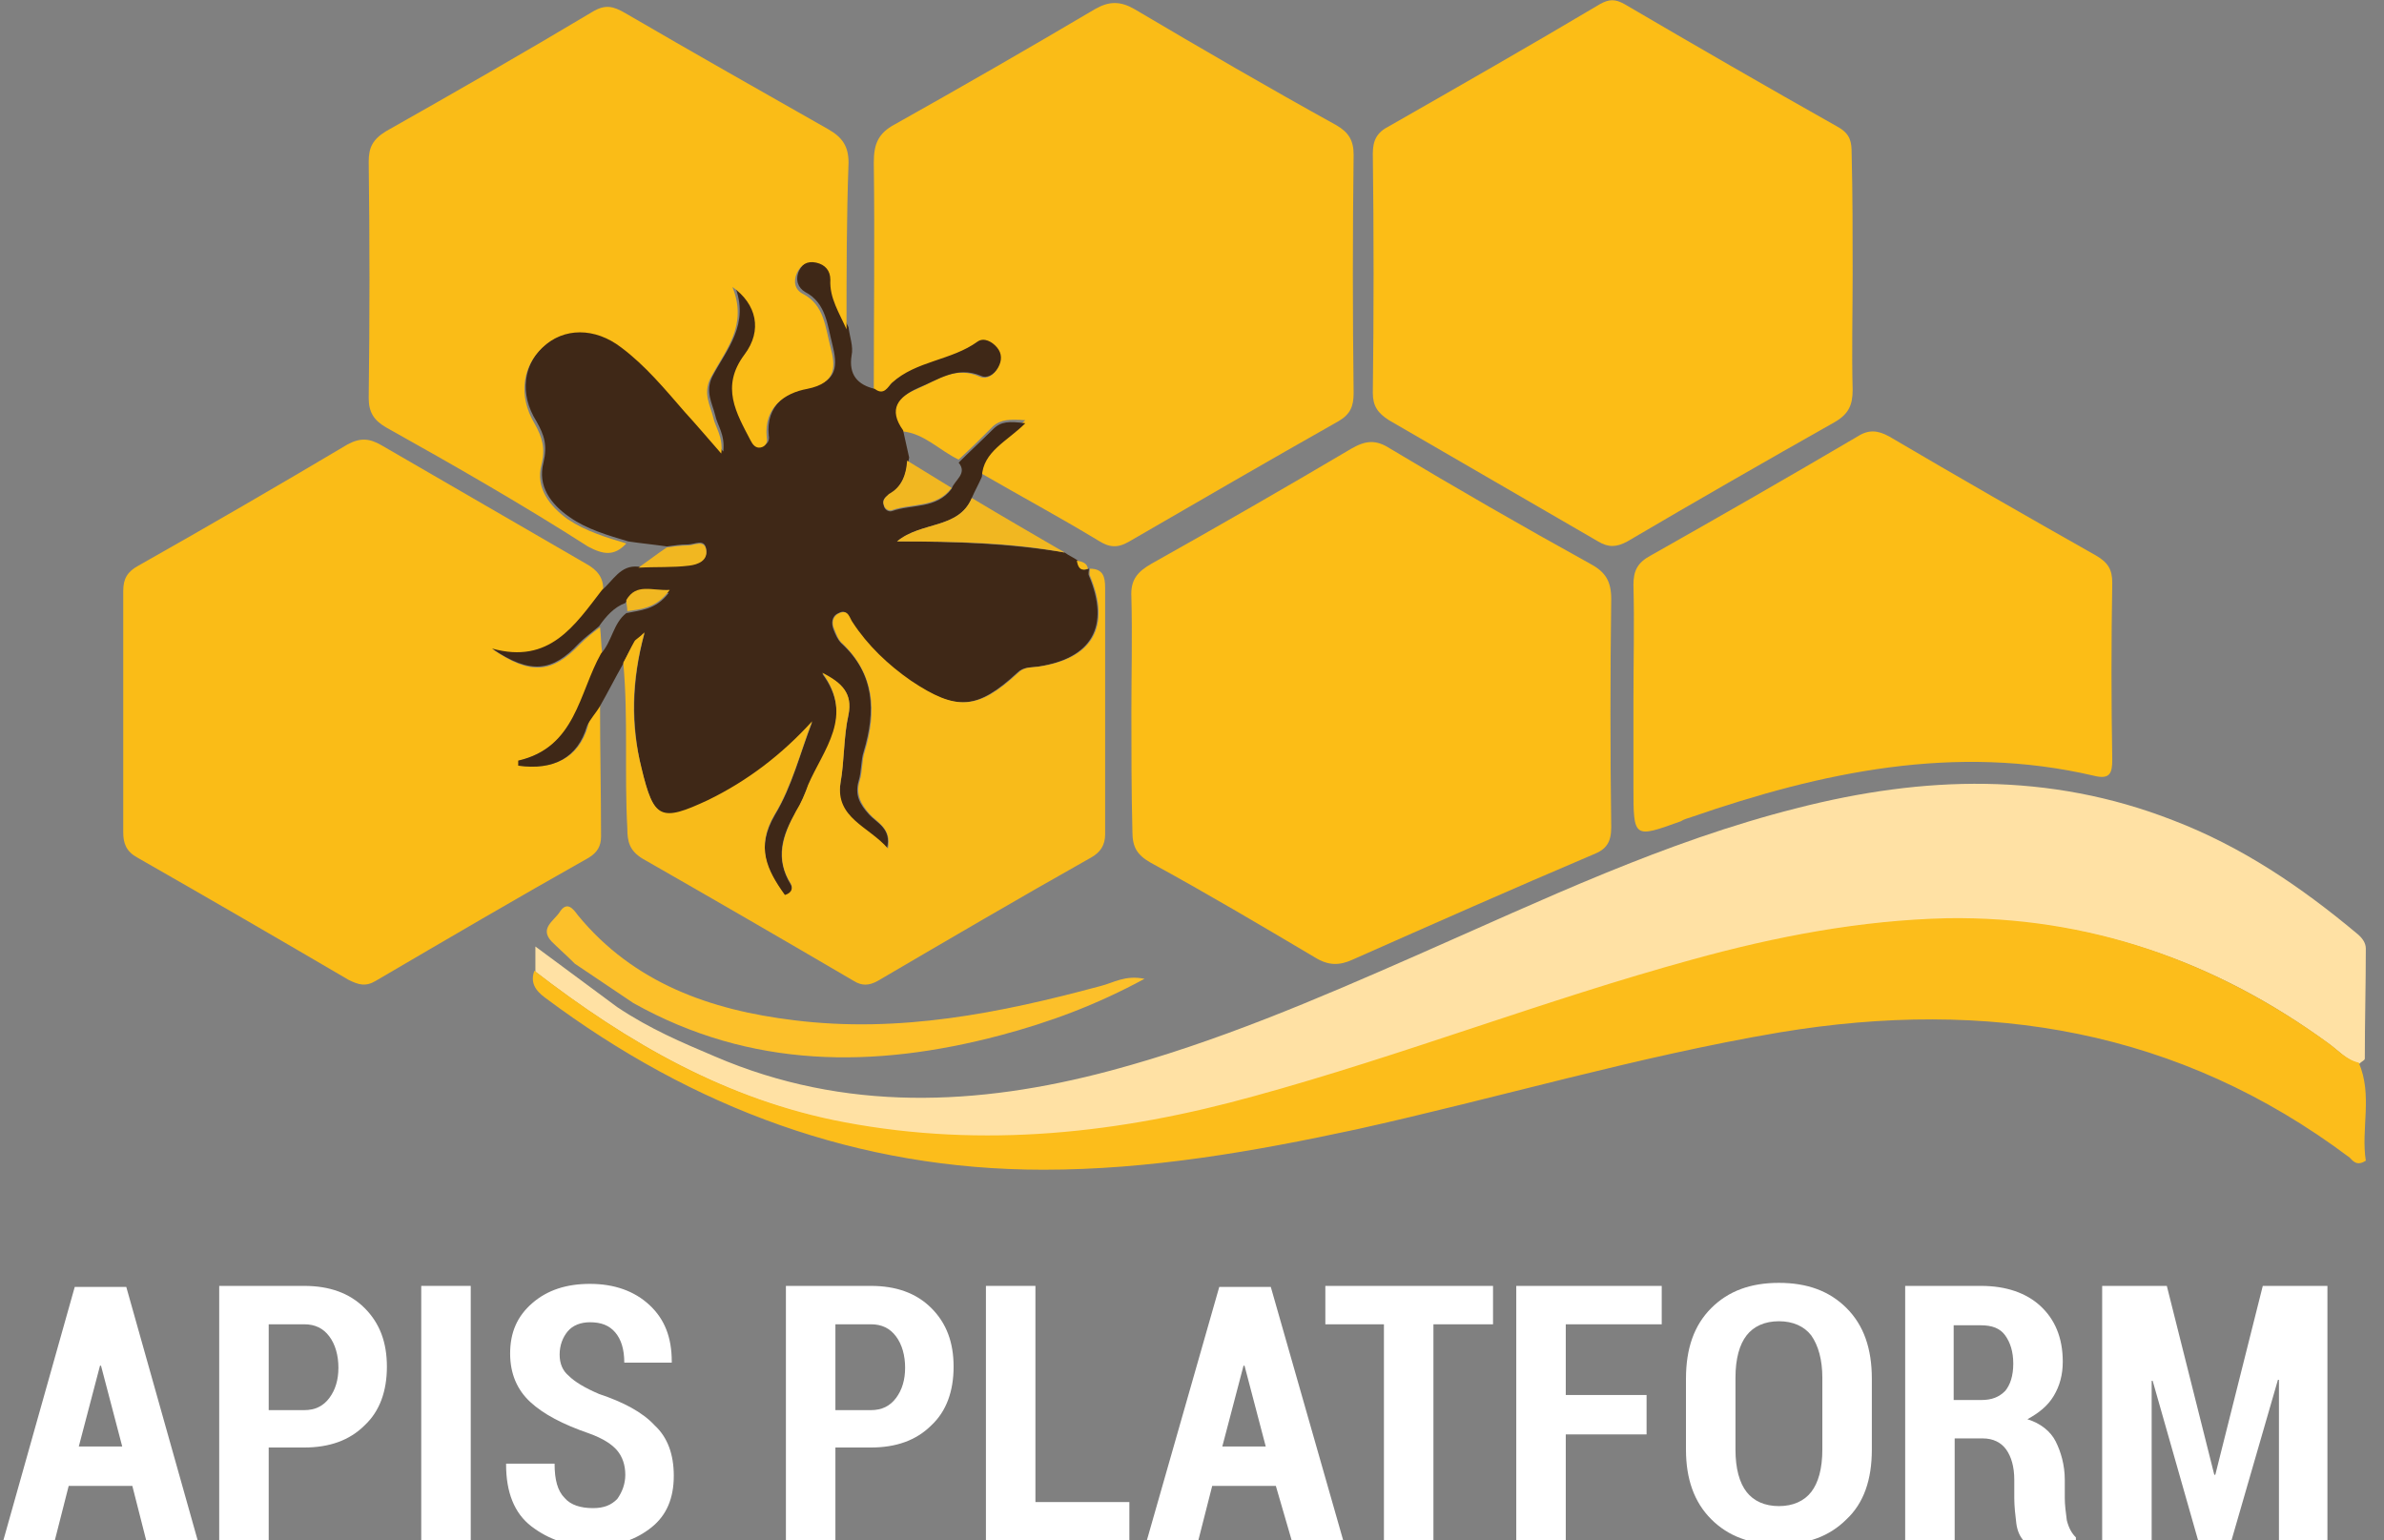 <?xml version="1.0" encoding="utf-8"?>
<!-- Roman Inozemtsev: https://github.com/mir-one/  -->
<svg version="1.1"
	 id="Слой_1" shape-rendering="geometricPrecision" image-rendering="optimizeQuality" text-rendering="geometricPrecision"
	 xmlns="http://www.w3.org/2000/svg" xmlns:xlink="http://www.w3.org/1999/xlink" x="0px" y="0px" viewBox="0 0 236 152.5"
	 style="enable-background:new 0 0 236 152.5;" xml:space="preserve">
<rect x="0" y="0" width="236" height="152.5" fill="#808080" stroke="none"/>
<style type="text/css">
	.st0{fill:#FCBD16;}
	.st1{fill:#FABC17;}
	.st2{fill:#FFE1A4;}
	.st3{fill:#3F2817;}
	.st4{fill:#FCBD1B;}
	.st5{fill:#F8BB1A;}
	.st6{fill:#FCC02A;}
	.st7{fill:#F1B721;}
	.st8{fill:#FFFFFF;}
</style>
<path class="st0" d="M183.4,27.2c0,3.8-0.1,7.6,0,11.4c0,1.5-0.4,2.4-1.8,3.2c-6.9,3.9-13.7,7.8-20.5,11.8c-1.1,0.6-1.9,0.6-2.9,0
	c-6.9-4-13.8-8-20.7-12c-1.1-0.7-1.6-1.4-1.6-2.7c0.1-7.9,0.1-15.8,0-23.7c0-1.3,0.4-2.1,1.6-2.7c7-4,14-8,20.9-12.1
	c0.9-0.5,1.5-0.5,2.4,0c7,4.1,14.1,8.2,21.2,12.2c1.2,0.7,1.3,1.5,1.3,2.6C183.4,19.2,183.4,23.2,183.4,27.2z"/>
<path class="st1" d="M59.4,69.8c0,4.3,0.1,8.7,0.1,13c0,1-0.4,1.6-1.2,2.1c-7.1,4-14.1,8.1-21.1,12.2c-1,0.6-1.7,0.4-2.7-0.1
	c-7-4.1-13.9-8.1-20.9-12.1c-1.1-0.6-1.4-1.4-1.4-2.5c0-8,0-15.9,0-23.9c0-1.2,0.4-1.9,1.5-2.5c6.9-3.9,13.8-7.9,20.7-12
	c1.3-0.7,2.2-0.6,3.4,0.1c6.7,3.9,13.5,7.8,20.2,11.7c1.1,0.6,1.8,1.4,1.7,2.7c-2.7,3.5-5.2,7.4-10.9,5.8c3.8,2.6,5.9,2.3,8.6-0.5
	c0.6-0.6,1.3-1.2,2-1.7c0.1,0.8,0.1,1.7,0.2,2.5c-2.2,4-2.5,9.3-8.2,10.7c0,0,0,0.3,0,0.5c3.5,0.4,5.9-0.8,6.8-3.9
	C58.3,71,59,70.4,59.4,69.8z"/>
<path class="st1" d="M86.5,38.7c0-7.5,0.1-15,0-22.6c0-1.8,0.4-2.9,2.1-3.8c6.6-3.7,13.2-7.5,19.8-11.4c1.4-0.8,2.5-0.8,3.9,0
	c6.6,3.9,13.3,7.8,20,11.5c1.2,0.7,1.7,1.5,1.7,2.9c-0.1,7.9-0.1,15.8,0,23.6c0,1.3-0.3,2.1-1.5,2.8c-6.9,3.9-13.8,7.9-20.7,11.9
	c-1.2,0.7-2,0.6-3.1-0.1c-3.8-2.3-7.7-4.4-11.5-6.6c0.1-2.6,2.4-3.5,4.3-5.3c-1.5-0.1-2.4-0.1-3.2,0.6c-1.1,1.1-2.2,2.2-3.4,3.3
	c-1.9-0.9-3.4-2.6-5.6-2.8c-1.5-2.1-0.5-3.4,1.5-4.2c2-0.9,3.8-2.3,6.2-1.2c0.7,0.3,1.4-0.2,1.7-0.8c0.4-0.7,0.4-1.4-0.1-2
	c-0.5-0.6-1.3-1-1.9-0.6c-2.6,1.9-6,1.9-8.5,4.1C87.8,38.5,87.4,39.4,86.5,38.7z"/>
<path class="st0" d="M112,70.5c0-3.8,0.1-7.6,0-11.4c-0.1-1.7,0.6-2.5,2-3.3c6.6-3.7,13.2-7.5,19.8-11.4c1.4-0.8,2.4-0.9,3.8,0
	c6.5,3.9,13.1,7.7,19.8,11.4c1.5,0.8,2.1,1.7,2.1,3.5c-0.1,7.5-0.1,15.1,0,22.6c0,1.5-0.5,2.2-1.8,2.7c-8,3.4-15.9,6.9-23.8,10.4
	c-1.3,0.6-2.4,0.6-3.7-0.2c-5.4-3.2-10.8-6.4-16.3-9.4c-1.4-0.8-1.8-1.6-1.8-3.1C112,78.3,112,74.4,112,70.5z"/>
<path class="st2" d="M61.1,99.7c3.3,2.2,6.4,3.5,9.7,4.9c12.8,5.5,26,4.9,39.1,1.4c10.5-2.8,20.5-7.1,30.5-11.5
	c12.3-5.4,24.4-11.2,37.5-14.5c12.5-3.2,24.9-3.6,37.2,1.2c6.8,2.6,12.7,6.6,18.2,11.2c0.5,0.4,0.9,0.9,0.9,1.5
	c0,3.6-0.1,7.2-0.1,10.9c0,0.2-0.4,0.3-0.5,0.5c-1.3-0.3-2.1-1.3-3.1-2c-11.2-8.2-23.7-12.5-37.6-12.3c-8.6,0.1-17,1.8-25.3,4.1
	c-14.6,4-28.7,9.5-43.3,13.5c-13.3,3.7-26.8,5.2-40.6,2.6c-11.6-2.2-21.5-7.9-30.7-15c0-0.8,0-1.5,0-2.5"/>
<path class="st3" d="M94.9,45.8c1.1-1.1,2.3-2.2,3.4-3.3c0.8-0.8,1.6-0.8,3.2-0.6c-1.8,1.8-4.2,2.8-4.3,5.3c-0.3,0.7-0.7,1.4-1,2.1
	c-1.3,3.1-5,2.3-7.4,4.3c5.8,0,11.3,0.2,16.6,1.1c0.4,0.3,0.9,0.5,1.3,0.8c0.1,0.6,0.3,1.1,1.1,0.8c0,0,0,0,0,0c0,0.2-0.1,0.5,0,0.7
	c2.1,5,0.3,8.2-5.1,9c-0.7,0.1-1.4,0-2,0.6c-4,3.7-6.1,3.8-10.6,0.8c-2.3-1.5-4.3-3.4-5.8-5.8c-0.3-0.4-0.4-1.4-1.3-0.9
	c-0.7,0.3-0.7,1-0.5,1.6c0.2,0.5,0.4,1,0.8,1.4c3.3,3,3.4,6.7,2.2,10.7c-0.3,0.9-0.2,1.9-0.5,2.9c-0.4,1.4,0.1,2.3,1,3.3
	c0.8,0.9,2.3,1.4,1.8,3.4c-2-2.1-5.2-3-4.6-6.4c0.4-2.3,0.3-4.6,0.8-6.8c0.4-2.1-0.6-3.2-2.6-4.1c3.2,4.3,0.2,7.6-1.4,11.1
	c-0.4,0.9-0.7,1.8-1.2,2.6c-1.4,2.3-2.1,4.6-0.5,7.2c0.2,0.4,0.2,0.9-0.6,1.1c-1.8-2.5-2.9-4.7-1-8c1.7-2.8,2.5-6.1,3.7-9.2
	c-3,3.3-6.4,5.9-10.3,7.8c-4.7,2.2-5.3,1.9-6.6-3.2c-1-4.3-1-8.6,0.3-13.4c-0.7,0.6-0.9,0.7-1,0.9c-0.4,0.7-0.8,1.4-1.1,2.1
	c-0.8,1.4-1.5,2.8-2.3,4.2c-0.4,0.7-1,1.3-1.3,2c-0.9,3.1-3.3,4.4-6.8,3.9c0-0.2,0-0.5,0-0.5c5.7-1.3,6-6.7,8.2-10.6
	c1.1-1.2,1.2-3,2.5-4c1.4-0.3,2.9-0.3,4.2-2c-1.7,0.1-3.3-0.7-4.3,1C60.8,60.1,60,61,59.3,62c-0.7,0.6-1.4,1.1-2,1.7
	c-2.6,2.8-4.8,3.1-8.6,0.5c5.7,1.6,8.2-2.3,10.9-5.8c1.1-0.9,1.8-2.5,3.6-2.3c1.7-0.1,3.3,0,5-0.2c0.9-0.1,1.9-0.4,1.7-1.6
	c-0.2-1-1.1-0.4-1.8-0.4c-0.7,0-1.4,0.1-2.1,0.2c-1.3-0.2-2.5-0.3-3.8-0.5c-2-0.6-4.1-1.2-5.8-2.4c-1.9-1.3-3.2-3.1-2.6-5.4
	c0.4-1.7,0.1-2.7-0.7-4.1c-1.7-2.7-1.3-5.7,0.8-7.5c2.1-1.9,5.1-1.9,7.8,0c2.4,1.8,4.3,4.2,6.3,6.4c1.1,1.3,2.2,2.5,3.6,4.1
	c0.2-1.7-0.6-2.6-0.8-3.6c-0.3-1.2-1-2.3-0.3-3.8c1.4-2.7,3.8-5.2,2.2-9.1c2.4,1.7,2.9,4.3,1.2,6.7c-2.4,3.2-0.8,5.8,0.6,8.5
	c0.2,0.4,0.5,0.8,1,0.7c0.5-0.1,0.7-0.5,0.6-1c-0.3-3,1.8-4.4,4-4.8c2.9-0.5,2.8-2.2,2.3-4.2c-0.5-1.9-0.6-4.1-2.7-5.2
	c-0.7-0.4-1-1.2-0.6-2.1c0.4-0.8,1.1-1.2,1.9-1c0.9,0.2,1.4,0.8,1.4,1.7c-0.1,1.9,0.9,3.4,1.6,4.9c0.1,0.9,0.5,1.9,0.3,2.8
	c-0.3,1.9,0.6,2.9,2.3,3.3c0.9,0.7,1.3-0.2,1.7-0.6c2.4-2.2,5.9-2.2,8.5-4.1c0.6-0.4,1.4,0,1.9,0.6c0.5,0.6,0.5,1.3,0.1,2
	c-0.4,0.7-1.1,1.1-1.7,0.8c-2.4-1-4.2,0.4-6.2,1.2c-2,0.9-3,2.1-1.5,4.2c0.2,0.9,0.4,1.8,0.6,2.7C89.7,47,89.3,48.2,88,49
	c-0.4,0.2-0.7,0.5-0.5,1.1c0.1,0.4,0.5,0.6,0.8,0.5c2-0.7,4.4-0.2,5.9-2.2C94.5,47.5,95.8,46.9,94.9,45.8z"/>
<path class="st1" d="M83.8,32.6c-0.7-1.6-1.7-3.1-1.6-4.9c0-0.9-0.5-1.5-1.4-1.7c-0.9-0.2-1.5,0.2-1.9,1c-0.4,0.9-0.2,1.7,0.6,2.1
	c2.1,1.1,2.2,3.3,2.7,5.2c0.5,1.9,0.7,3.6-2.3,4.2c-2.2,0.4-4.3,1.8-4,4.8c0.1,0.5-0.1,0.9-0.6,1c-0.5,0.1-0.8-0.3-1-0.7
	c-1.4-2.7-3-5.3-0.6-8.5c1.8-2.4,1.2-5-1.2-6.7c1.6,3.9-0.8,6.4-2.2,9.1c-0.7,1.5,0,2.6,0.3,3.8c0.2,1,1,1.9,0.8,3.6
	c-1.4-1.6-2.5-2.9-3.6-4.1c-2-2.3-3.9-4.6-6.3-6.4c-2.6-2-5.7-2-7.8,0c-2,1.9-2.4,4.8-0.8,7.5c0.8,1.4,1.1,2.5,0.7,4.1
	c-0.6,2.3,0.8,4.1,2.6,5.4c1.8,1.2,3.8,1.8,5.8,2.4c-1.2,1.3-2.3,1.1-3.8,0.3C51.8,50,45,46.1,38.2,42.3c-1.2-0.7-1.7-1.5-1.7-2.9
	c0.1-7.8,0.1-15.6,0-23.4c0-1.4,0.4-2.2,1.7-3c6.9-3.9,13.7-7.8,20.4-11.8c1.3-0.8,2.1-0.6,3.3,0.1C68.6,5.2,75.3,9,82,12.8
	c1.4,0.8,2,1.7,2,3.3C83.8,21.6,83.8,27.1,83.8,32.6z"/>
<path class="st0" d="M161.7,69.3c0-3.8,0.1-7.6,0-11.4c0-1.4,0.4-2.2,1.7-2.9c6.9-3.9,13.7-7.8,20.5-11.8c1.1-0.7,2-0.6,3.1,0
	c6.8,4,13.6,7.9,20.5,11.8c1.2,0.7,1.6,1.4,1.6,2.7c-0.1,5.8-0.1,11.7,0,17.5c0,1.3-0.2,2-1.8,1.6c-13.7-3.2-26.9-0.4-39.9,4.1
	c-0.3,0.1-0.7,0.2-1,0.4c-4.7,1.7-4.7,1.7-4.7-3.4C161.7,75,161.7,72.2,161.7,69.3z"/>
<path class="st4" d="M52.9,96.1c9.2,7.1,19,12.8,30.7,15c13.8,2.6,27.3,1.1,40.6-2.6c14.6-4,28.7-9.5,43.3-13.5
	c8.3-2.3,16.7-3.9,25.3-4.1c13.9-0.2,26.4,4.2,37.6,12.3c1,0.7,1.8,1.7,3.1,2c1.4,3.2,0.2,6.6,0.7,9.7c-0.9,0.6-1.3,0-1.6-0.3
	c-16.9-12.7-35.9-15.8-56.4-12.4c-14.2,2.4-27.9,6.5-41.9,9.6c-10.2,2.2-20.5,4-31,4c-18.4,0-34.7-6.1-49.3-17
	C52.9,98,52.5,97.2,52.9,96.1z"/>
<path class="st5" d="M61.7,65.6c0.4-0.7,0.7-1.4,1.1-2.1c0.1-0.2,0.4-0.3,1-0.9c-1.3,4.8-1.4,9.1-0.3,13.4c1.2,5.1,1.9,5.4,6.6,3.2
	c3.9-1.9,7.3-4.5,10.3-7.8c-1.2,3.1-2,6.4-3.7,9.2c-1.9,3.2-0.8,5.5,1,8c0.7-0.2,0.8-0.7,0.6-1.1c-1.6-2.5-0.8-4.8,0.5-7.2
	c0.5-0.8,0.9-1.7,1.2-2.6c1.5-3.5,4.6-6.8,1.4-11.1c2,1,3,2.1,2.6,4.1c-0.5,2.2-0.4,4.6-0.8,6.8C82.7,81,86,81.8,87.9,84
	c0.4-2-1.1-2.6-1.8-3.4c-0.9-1-1.4-2-1-3.3c0.3-0.9,0.2-2,0.5-2.9c1.2-4,1-7.6-2.2-10.7c-0.4-0.3-0.6-0.9-0.8-1.4
	c-0.3-0.6-0.2-1.3,0.5-1.6c0.9-0.4,1,0.5,1.3,0.9c1.5,2.3,3.5,4.2,5.8,5.8c4.5,3,6.6,2.9,10.6-0.8c0.6-0.6,1.3-0.5,2-0.6
	c5.4-0.8,7.2-4,5.1-9c-0.1-0.2,0-0.5,0-0.7c1.3,0,1.5,0.8,1.5,1.9c0,8.1,0,16.3,0,24.4c0,1.1-0.5,1.8-1.4,2.3
	c-7.1,4-14.1,8.1-21.1,12.2c-0.9,0.5-1.6,0.5-2.4,0c-7-4.1-13.9-8.1-20.9-12.1c-1.3-0.8-1.5-1.7-1.5-3
	C61.8,76.5,62.2,71.1,61.7,65.6z"/>
<path class="st6" d="M56.9,95.4c0,0-0.2-0.2-0.2-0.2c-0.7-0.7-1.4-1.3-2.1-2c-1.2-1.3,0.2-2,0.8-2.9c0.7-1.1,1.3-0.4,1.8,0.3
	c5.5,6.7,13.1,9.4,21.4,10.4c10.4,1.3,20.4-0.7,30.4-3.4c1.2-0.3,2.4-1.1,4.3-0.7c-4.8,2.6-9.4,4.3-14.3,5.6
	c-12.5,3.3-24.7,3.3-36.3-3.2"/>
<path class="st6" d="M58.3,97.1"/>
<path class="st7" d="M105.4,54.7c-5.4-1-10.8-1.1-16.6-1.1c2.4-2,6.1-1.2,7.4-4.3C99.2,51.1,102.3,52.9,105.4,54.7z"/>
<path class="st7" d="M66,54.2c0.7-0.1,1.4-0.2,2.1-0.2c0.6,0,1.6-0.6,1.8,0.4c0.2,1.1-0.8,1.5-1.7,1.6c-1.6,0.2-3.3,0.1-5,0.2
	C64.2,55.5,65.1,54.8,66,54.2z"/>
<path class="st5" d="M107.7,56.3c-0.8,0.3-1-0.2-1.1-0.8C107.1,55.6,107.6,55.7,107.7,56.3z"/>
<path class="st7" d="M89.8,45.6c1.5,0.9,2.9,1.8,4.4,2.7c-1.5,2-3.9,1.5-5.9,2.2c-0.3,0.1-0.7-0.1-0.8-0.5c-0.2-0.5,0.2-0.8,0.5-1.1
	C89.3,48.2,89.7,47,89.8,45.6z"/>
<path class="st7" d="M62.1,60.5c0-0.4-0.1-0.7-0.1-1.1c1-1.7,2.5-0.9,4.3-1C65,60.2,63.5,60.3,62.1,60.5z"/>
<g>
	<path class="st8" d="M13.1,147.1H6.8l-1.4,5.5H0.3l7.1-25.2h5.1l7.1,25.2h-5.1L13.1,147.1z M7.8,143.2h4.3l-2.1-8H9.9L7.8,143.2z"
		/>
	<path class="st8" d="M26.6,143.4v9.1h-4.9v-25.2h8.4c2.5,0,4.5,0.7,6,2.2c1.5,1.5,2.2,3.4,2.2,5.8c0,2.4-0.7,4.4-2.2,5.8
		c-1.5,1.5-3.5,2.2-6,2.2H26.6z M26.6,139.6h3.5c1.1,0,1.9-0.4,2.5-1.2c0.6-0.8,0.9-1.8,0.9-3c0-1.2-0.3-2.3-0.9-3.1
		c-0.6-0.8-1.4-1.2-2.5-1.2h-3.5V139.6z"/>
	<path class="st8" d="M46.6,152.5h-4.9v-25.2h4.9V152.5z"/>
	<path class="st8" d="M61.9,146c0-1-0.3-1.8-0.8-2.4c-0.5-0.6-1.4-1.2-2.8-1.7c-2.6-0.9-4.5-1.9-5.8-3.1s-2-2.8-2-4.8
		c0-2.1,0.7-3.7,2.2-5c1.5-1.3,3.4-1.9,5.7-1.9c2.4,0,4.4,0.7,5.9,2.1c1.5,1.4,2.2,3.2,2.2,5.6l0,0.1h-4.7c0-1.3-0.3-2.3-0.9-3
		c-0.6-0.7-1.4-1-2.5-1c-0.9,0-1.7,0.3-2.2,0.9c-0.5,0.6-0.8,1.4-0.8,2.3c0,0.9,0.3,1.6,0.9,2.1c0.6,0.6,1.6,1.2,3,1.8
		c2.4,0.8,4.3,1.8,5.5,3.1c1.3,1.2,1.9,2.9,1.9,5c0,2.2-0.7,3.9-2.2,5.1c-1.5,1.2-3.4,1.9-5.8,1.9c-2.4,0-4.4-0.7-6.1-2
		c-1.7-1.3-2.5-3.4-2.5-6.1l0-0.1h4.8c0,1.6,0.3,2.7,1,3.4c0.6,0.7,1.6,1,2.8,1c1.1,0,1.8-0.3,2.4-0.9
		C61.6,147.7,61.9,146.9,61.9,146z"/>
	<path class="st8" d="M82.7,143.4v9.1h-4.9v-25.2h8.4c2.5,0,4.5,0.7,6,2.2c1.5,1.5,2.2,3.4,2.2,5.8c0,2.4-0.7,4.4-2.2,5.8
		c-1.5,1.5-3.5,2.2-6,2.2H82.7z M82.7,139.6h3.5c1.1,0,1.9-0.4,2.5-1.2c0.6-0.8,0.9-1.8,0.9-3c0-1.2-0.3-2.3-0.9-3.1
		c-0.6-0.8-1.4-1.2-2.5-1.2h-3.5V139.6z"/>
	<path class="st8" d="M102.4,148.7h9.4v3.8H97.6v-25.2h4.9V148.7z"/>
	<path class="st8" d="M126.3,147.1H120l-1.4,5.5h-5.1l7.2-25.2h5.1l7.2,25.2h-5.1L126.3,147.1z M121,143.2h4.3l-2.1-8h-0.1
		L121,143.2z"/>
	<path class="st8" d="M147.8,131.1h-5.9v21.4H137v-21.4h-5.8v-3.8h16.6V131.1z"/>
	<path class="st8" d="M163,142h-8v10.5h-4.9v-25.2h14.4v3.8H155v7h8V142z"/>
	<path class="st8" d="M185.3,143.5c0,3-0.8,5.3-2.5,6.9c-1.7,1.7-3.9,2.5-6.7,2.5c-2.8,0-5-0.8-6.7-2.5c-1.7-1.7-2.5-4-2.5-6.9v-7
		c0-3,0.8-5.3,2.5-7c1.7-1.7,3.9-2.5,6.7-2.5s5,0.8,6.7,2.5c1.7,1.7,2.5,4,2.5,7V143.5z M180.4,136.4c0-1.8-0.4-3.2-1.1-4.2
		c-0.7-0.9-1.8-1.4-3.2-1.4c-1.4,0-2.5,0.5-3.2,1.4c-0.7,0.9-1.1,2.3-1.1,4.2v7.1c0,1.9,0.4,3.3,1.1,4.2c0.7,0.9,1.8,1.4,3.2,1.4
		c1.4,0,2.5-0.5,3.2-1.4c0.7-0.9,1.1-2.3,1.1-4.2V136.4z"/>
	<path class="st8" d="M193.5,142.4v10.1h-4.9v-25.2h7.5c2.5,0,4.5,0.7,5.9,2c1.4,1.3,2.2,3.1,2.2,5.5c0,1.3-0.3,2.4-0.9,3.4
		c-0.6,1-1.5,1.7-2.6,2.3c1.3,0.4,2.3,1.2,2.8,2.2s0.9,2.3,0.9,3.8v1.8c0,0.7,0.1,1.4,0.2,2.2c0.2,0.8,0.5,1.3,0.9,1.7v0.4h-5.1
		c-0.4-0.4-0.7-1-0.8-1.8c-0.1-0.8-0.2-1.7-0.2-2.5v-1.8c0-1.3-0.3-2.3-0.8-3c-0.5-0.7-1.3-1.1-2.3-1.1H193.5z M193.5,138.6h2.6
		c1.1,0,1.8-0.3,2.4-0.9c0.5-0.6,0.8-1.5,0.8-2.7c0-1.2-0.3-2.1-0.8-2.8c-0.5-0.7-1.3-1-2.4-1h-2.7V138.6z"/>
	<path class="st8" d="M219.2,146h0.1l4.7-18.7h6.4v25.2h-4.8v-15.9l-0.1,0l-4.6,15.9h-3.3l-4.5-15.8l-0.1,0v15.8h-4.9v-25.2h6.4
		L219.2,146z"/>
</g>
</svg>
